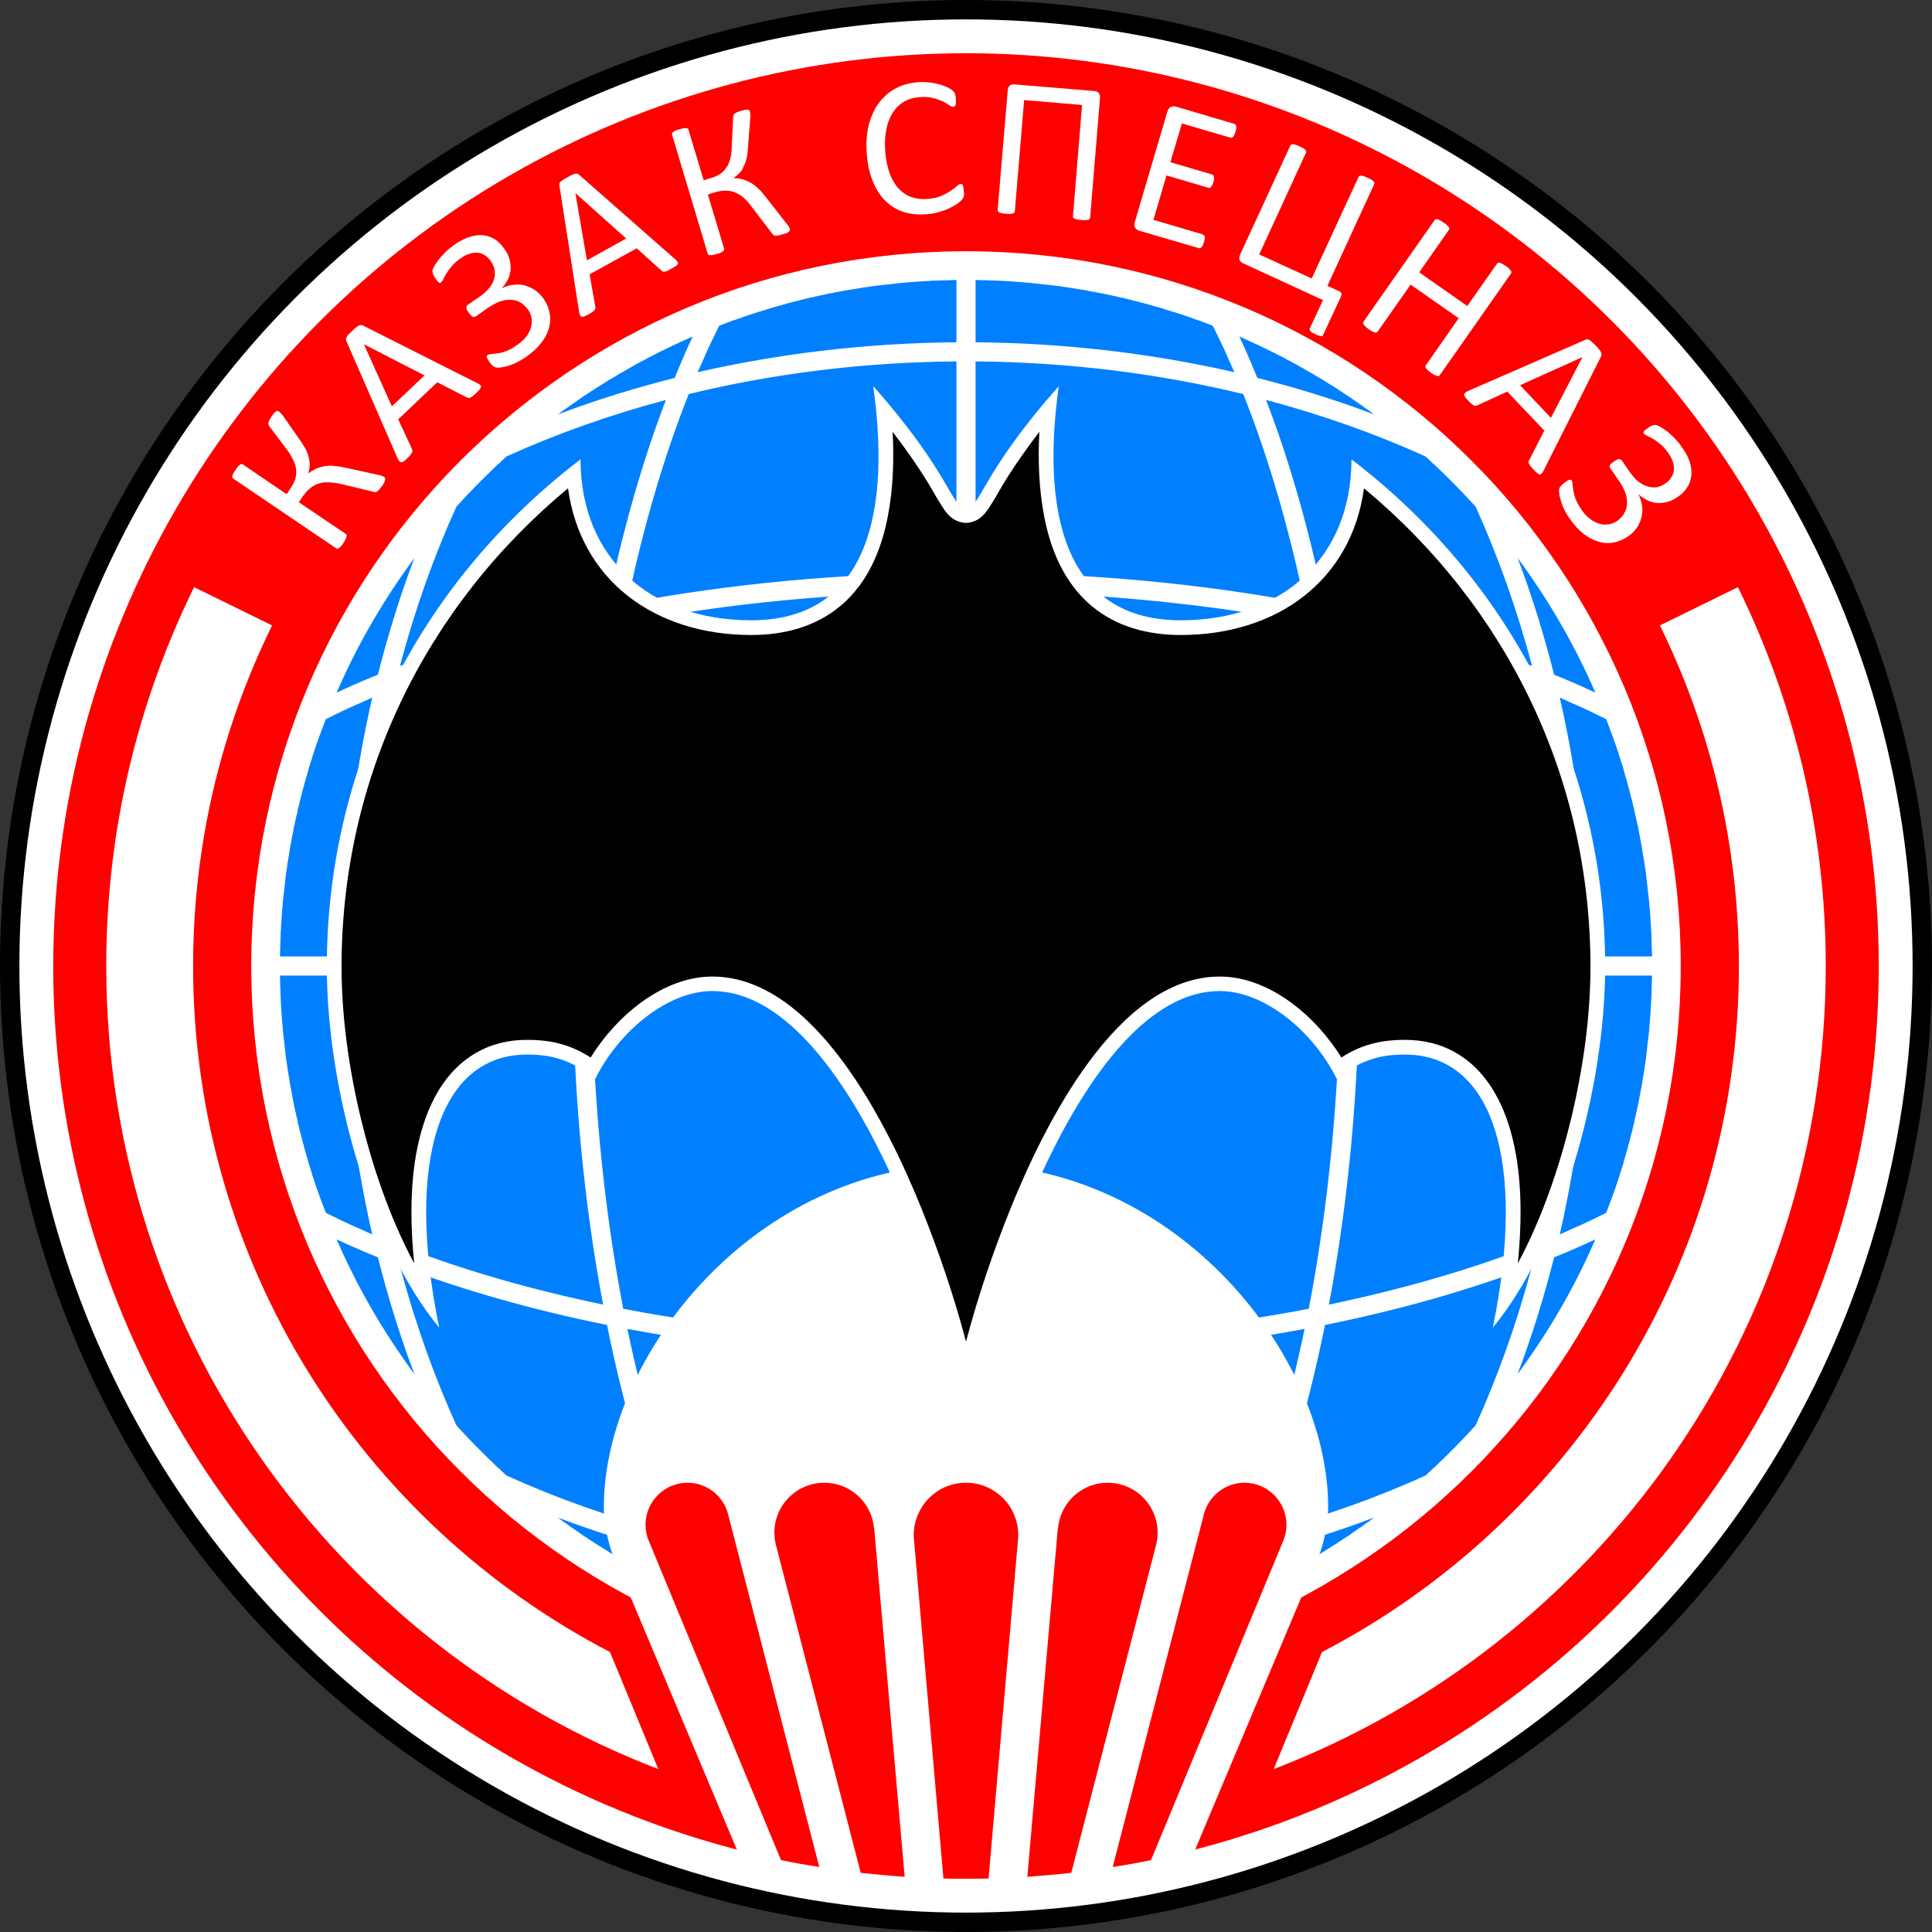 <?xml version="1.0" encoding="UTF-8" standalone="no"?>
<!-- Creator: CorelDRAW X7 -->

<svg
   xmlns:dc="http://purl.org/dc/elements/1.1/"
   xmlns:cc="http://creativecommons.org/ns#"
   xmlns:rdf="http://www.w3.org/1999/02/22-rdf-syntax-ns#"
   xmlns:svg="http://www.w3.org/2000/svg"
   xmlns="http://www.w3.org/2000/svg"
   xmlns:sodipodi="http://sodipodi.sourceforge.net/DTD/sodipodi-0.dtd"
   xmlns:inkscape="http://www.inkscape.org/namespaces/inkscape"
   xml:space="preserve"
   width="7.874in"
   height="7.874in"
   version="1.1"
   style="clip-rule:evenodd;fill-rule:evenodd;image-rendering:optimizeQuality;shape-rendering:geometricPrecision;text-rendering:geometricPrecision"
   viewBox="0 0 7874.001 7874.001"
   id="svg3901"
   inkscape:version="0.91 r13725"
   sodipodi:docname="Ariadna - Kazak Spetsnazs - [N3] [Vyo].svg"><rect x="0" y="0" width="7874.001" height="7874.001" fill="#333333" stroke="none"/><sodipodi:namedview
     pagecolor="#ffffff"
     bordercolor="#666666"
     borderopacity="1"
     objecttolerance="10"
     gridtolerance="10"
     guidetolerance="10"
     inkscape:pageopacity="0"
     inkscape:pageshadow="2"
     inkscape:window-width="640"
     inkscape:window-height="480"
     id="namedview3945"
     showgrid="false"
     inkscape:zoom="0.23838384"
     inkscape:cx="736.83001"
     inkscape:cy="849.33005"
     inkscape:window-x="0"
     inkscape:window-y="0"
     inkscape:window-maximized="0"
     inkscape:current-layer="svg3901" /><defs
     id="defs3903"><style
       type="text/css"
       id="style3905"><![CDATA[
    .fil5 {fill:none}
    .fil0 {fill:black}
    .fil3 {fill:#0080FF}
    .fil2 {fill:red}
    .fil1 {fill:white}
    .fil4 {fill:white;fill-rule:nonzero}
   ]]></style></defs><g
     id="Layer_x0020_1"
     transform="translate(3937,-7063)"><circle
       class="fil0"
       cy="11000"
       r="3937"
       id="circle3909"
       cx="0"
       style="fill:#000000" /><circle
       class="fil1"
       cy="11000"
       r="3858"
       id="circle3911"
       cx="0"
       style="fill:#ffffff" /><circle
       class="fil2"
       cy="11000"
       r="3720"
       id="circle3913"
       cx="0"
       style="fill:#ff0000" /><circle
       class="fil3"
       cy="11000"
       r="2874"
       id="circle3915"
       cx="0"
       style="fill:#0080ff" /><path
       class="fil4"
       d="m 0,8087 c 805,0 1533,326 2060,853 527,527 853,1256 853,2060 0,805 -326,1533 -853,2060 -527,527 -1255,853 -2060,853 -805,0 -1533,-326 -2060,-853 -527,-527 -853,-1255 -853,-2060 0,-804 326,-1533 853,-2060 527,-527 1255,-853 2060,-853 z m 1977,936 c -8,-8 -16,-16 -24,-24 l 0,0 0,0 c -8,-8 -16,-15 -23,-22 l -1,-1 c -8,-8 -15,-15 -23,-22 l -3,-2 c -7,-7 -14,-14 -22,-21 l -2,-2 c -2,-2 -5,-4 -7,-6 -203,-92 -420,-169 -649,-230 97,253 178,537 240,844 307,62 591,143 844,240 -61,-229 -138,-446 -230,-649 -4,-5 -9,-10 -14,-15 -3,-4 -7,-8 -11,-12 l -9,-10 c -6,-6 -11,-12 -17,-18 l -4,-4 c -7,-7 -14,-14 -21,-22 l -1,-1 c -8,-8 -15,-15 -23,-23 z m -314,-271 c -4,-3 -8,-6 -12,-9 l -9,-7 c -7,-4 -13,-9 -19,-13 l -8,-6 c -6,-4 -13,-9 -19,-13 l -10,-7 c -6,-4 -12,-8 -17,-12 l -10,-7 c -7,-4 -13,-8 -19,-12 l -10,-7 c -6,-3 -12,-7 -17,-11 l -11,-7 c -6,-4 -12,-7 -18,-11 l -11,-7 c -6,-4 -12,-7 -17,-11 l -12,-7 c -6,-3 -12,-7 -18,-10 l -10,-7 c -6,-3 -12,-7 -19,-10 -4,-3 -8,-5 -12,-7 -5,-3 -11,-7 -17,-10 l -11,-6 c -6,-4 -12,-7 -19,-11 -3,-2 -7,-4 -11,-6 -6,-3 -12,-6 -18,-9 -4,-2 -8,-5 -12,-7 -6,-3 -12,-6 -18,-9 l -12,-6 c -6,-3 -12,-6 -19,-10 l -11,-5 c -6,-3 -12,-6 -18,-9 l -13,-6 c -6,-3 -12,-6 -18,-9 -5,-2 -9,-4 -14,-6 -5,-3 -11,-6 -17,-8 -4,-2 -9,-4 -13,-6 -6,-3 -11,-5 -17,-8 -4,-2 -9,-3 -13,-5 9,20 19,40 28,61 15,35 31,71 45,107 165,42 324,91 476,149 z M 690,8290 c -6,-2 -12,-3 -18,-5 -4,-1 -9,-2 -14,-3 -6,-2 -12,-3 -19,-5 -5,-1 -11,-2 -16,-3 -6,-2 -11,-3 -17,-4 -5,-1 -11,-3 -17,-4 -6,-1 -12,-2 -18,-4 -5,-1 -10,-2 -15,-3 -7,-1 -14,-2 -21,-4 l -11,-2 c -7,-1 -14,-3 -22,-4 -5,-1 -9,-2 -14,-3 -7,-1 -14,-2 -21,-3 l -13,-2 c -8,-2 -16,-3 -24,-4 l -10,-2 c -8,-1 -16,-2 -24,-3 l -9,-2 c -9,-1 -18,-2 -26,-3 l -7,-1 c -10,-1 -20,-2 -29,-3 l -9,-1 c -9,-1 -18,-2 -27,-3 l -8,-1 c -8,-1 -17,-2 -26,-3 l -8,0 c -9,-1 -18,-2 -28,-3 l -7,0 c -10,-1 -20,-2 -31,-2 l -5,-1 c -10,0 -19,-1 -29,-1 l -7,-1 c -9,0 -18,0 -28,-1 l -7,0 c -10,0 -20,-1 -30,-1 l -4,0 c -11,0 -21,-1 -32,-1 l 0,254 c 368,3 722,46 1055,122 -8,-18 -16,-35 -24,-53 -20,-47 -42,-92 -64,-136 -9,-4 -18,-8 -28,-11 l 0,0 c -10,-4 -19,-7 -28,-11 l -2,0 c -22,-8 -45,-16 -68,-24 l -3,-1 c -9,-3 -17,-5 -26,-8 l -6,-2 c -8,-2 -16,-5 -24,-7 l -9,-3 c -9,-3 -19,-6 -28,-9 l -9,-2 c -7,-2 -14,-4 -21,-6 l -11,-3 c -7,-2 -14,-4 -21,-6 l -12,-3 c -7,-2 -13,-4 -20,-5 z m -729,-86 c -11,0 -21,1 -32,1 l -4,0 c -10,0 -20,1 -30,1 l -7,0 c -10,1 -19,1 -28,1 l -7,1 c -10,0 -19,1 -29,1 l -5,1 c -11,0 -21,1 -31,2 l -7,0 c -10,1 -19,2 -28,3 l -8,0 c -9,1 -18,2 -26,3 l -8,1 c -9,1 -18,2 -27,3 l -9,1 c -9,1 -19,2 -29,3 l -7,1 c -8,1 -17,2 -26,3 l -9,2 c -8,1 -16,2 -24,3 l -10,2 c -8,1 -16,2 -24,4 -4,0 -9,1 -13,2 -7,1 -14,2 -21,3 -5,1 -9,2 -14,3 -8,1 -15,3 -22,4 l -11,2 c -7,2 -14,3 -21,4 -5,1 -10,2 -15,3 -6,2 -12,3 -18,4 -6,1 -12,3 -17,4 -6,1 -11,2 -17,4 -5,1 -11,2 -16,3 -7,2 -13,3 -19,5 -5,1 -10,2 -14,3 -6,2 -12,3 -18,5 -7,1 -13,3 -20,5 l -12,3 c -7,2 -14,4 -21,6 l -11,3 c -7,2 -14,4 -21,6 l -9,2 c -9,3 -19,6 -28,9 l -9,3 c -8,2 -16,5 -24,7 l -6,2 c -9,3 -17,5 -26,8 l -3,1 c -23,8 -46,16 -68,24 l -2,0 c -9,4 -18,7 -28,11 l 0,0 c -10,3 -19,7 -28,11 -22,44 -44,89 -64,136 -8,18 -16,35 -24,53 333,-76 687,-119 1055,-122 l 0,-254 z m -1088,236 c -6,3 -11,5 -17,8 -4,2 -9,4 -13,6 -6,2 -12,5 -17,8 -5,2 -9,4 -14,6 -6,3 -12,6 -18,9 l -13,6 c -6,3 -12,6 -18,9 -4,2 -7,3 -11,5 -7,4 -13,7 -19,10 -4,2 -8,4 -12,6 -6,3 -12,6 -18,9 -4,2 -8,5 -12,7 -6,3 -12,6 -18,9 l -11,6 c -7,4 -13,7 -19,11 l -11,6 c -6,3 -12,7 -17,10 l -12,7 c -7,3 -13,7 -19,10 l -10,7 c -6,3 -12,7 -18,10 l -12,7 c -5,4 -11,7 -17,11 l -11,7 c -6,4 -12,7 -18,11 l -11,7 c -5,4 -11,8 -17,11 l -10,7 c -6,4 -12,8 -19,12 l -10,7 c -5,4 -11,8 -17,12 l -10,7 c -6,4 -13,9 -19,13 l -8,6 c -6,4 -12,9 -19,13 l -9,7 c -4,3 -8,6 -12,9 152,-58 311,-107 476,-149 14,-36 30,-72 45,-107 9,-21 19,-41 28,-61 -4,2 -9,3 -13,5 z m -745,483 c -2,2 -5,4 -7,6 l -2,2 c -8,7 -15,14 -22,21 l -3,2 c -8,7 -15,14 -23,22 l -1,1 c -7,7 -15,14 -23,22 l 0,0 0,0 c -8,8 -16,16 -24,24 -8,8 -15,15 -23,23 l -1,1 c -7,8 -14,15 -21,22 l -4,4 c -6,6 -11,12 -17,18 l -9,10 c -4,4 -8,8 -11,12 -5,5 -10,10 -14,15 -92,203 -169,420 -230,649 253,-97 537,-178 844,-240 62,-307 143,-591 240,-844 -229,61 -446,138 -649,230 z m -838,1387 c -2,6 -3,12 -5,17 -1,5 -2,10 -3,15 -2,6 -3,12 -5,18 -1,6 -2,12 -3,18 -2,5 -3,10 -4,16 -1,6 -3,11 -4,17 -1,6 -2,12 -4,17 -1,6 -2,11 -3,16 -1,7 -3,14 -4,21 l -2,11 c -1,7 -3,15 -4,22 -1,5 -2,9 -3,14 -1,7 -2,14 -3,21 -1,5 -2,9 -2,13 -2,8 -3,16 -4,24 l -2,10 c -1,8 -2,16 -3,24 l -2,9 c -1,9 -2,17 -3,26 l -1,8 c -1,10 -2,19 -3,28 l -1,9 c -1,9 -2,17 -3,26 l -1,9 c -1,9 -2,17 -3,26 l 0,8 c -1,9 -2,18 -3,28 l 0,7 c -1,10 -2,20 -2,31 l -1,5 c 0,10 -1,19 -1,29 l -1,7 c 0,9 0,18 -1,28 l 0,7 c 0,10 -1,20 -1,30 l 0,4 c 0,11 -1,21 -1,32 l 254,0 c 3,-368 46,-722 122,-1055 -18,8 -35,16 -53,24 -47,20 -92,42 -136,64 -20,51 -39,103 -56,156 l 0,2 c -3,9 -6,18 -9,28 l -1,2 c -4,14 -8,27 -11,40 l -1,2 c -2,8 -5,17 -7,25 l -2,7 c -2,8 -4,15 -6,23 l -3,10 c -2,7 -3,14 -5,21 z m -86,729 c 0,11 1,21 1,32 l 0,4 c 0,10 1,20 1,30 l 0,7 c 1,10 1,19 1,28 l 1,7 c 0,10 1,19 1,29 l 1,5 c 0,11 1,21 2,31 l 0,7 c 1,10 2,19 3,28 l 0,8 c 1,9 2,17 3,26 l 1,9 c 1,9 2,17 3,26 l 1,9 c 1,9 2,18 3,28 l 1,8 c 1,9 2,17 3,26 l 2,9 c 1,8 2,16 3,24 l 2,10 c 1,8 2,16 4,24 l 2,13 c 1,7 2,14 3,21 1,5 2,9 3,14 1,7 3,15 4,22 l 2,11 c 1,7 3,14 4,21 1,5 2,10 3,16 2,5 3,11 4,17 1,6 3,11 4,17 1,6 2,11 4,16 1,6 2,12 3,18 2,6 3,12 5,18 1,5 2,10 3,15 2,5 3,11 5,17 2,7 3,14 5,21 l 3,10 c 2,8 4,15 6,23 l 2,7 c 2,8 5,17 7,25 l 1,2 c 3,13 7,26 11,40 l 1,2 c 3,10 6,19 9,28 l 0,2 c 17,53 36,105 56,156 44,22 89,44 136,64 18,8 35,16 53,24 -76,-333 -119,-687 -122,-1055 l -254,0 z m 733,1848 c 3,4 7,8 11,12 l 9,10 c 6,6 11,12 17,18 l 4,4 c 7,7 14,14 21,22 l 1,1 c 8,8 15,15 23,23 8,8 16,16 24,24 l 0,0 0,0 c 8,8 16,15 23,22 l 1,1 c 8,8 15,15 23,22 l 3,2 c 7,7 14,14 22,21 l 2,2 c 2,2 5,4 7,6 203,92 420,169 649,230 -97,-253 -178,-537 -240,-844 -307,-62 -591,-143 -844,-240 61,229 138,446 230,649 4,5 9,10 14,15 z m 400,361 c 4,3 8,6 12,9 l 9,7 c 7,4 13,9 19,13 l 8,6 c 6,4 13,9 19,13 l 10,7 c 6,4 12,8 17,12 l 10,7 c 7,4 13,8 19,12 l 10,7 c 6,3 12,7 17,11 l 11,7 c 6,4 12,7 18,11 l 11,7 c 6,4 12,7 17,11 l 12,7 c 6,3 12,7 18,10 l 10,7 c 6,3 12,7 19,10 4,3 8,5 12,7 5,3 11,7 17,10 l 11,6 c 6,4 12,7 19,11 3,2 7,4 11,6 6,3 12,6 18,9 4,2 8,5 12,7 6,3 12,6 18,9 l 12,6 c 6,3 12,6 19,10 l 11,5 c 6,3 12,6 18,9 l 13,6 c 6,3 12,6 18,9 5,2 9,4 14,6 5,3 11,6 17,8 4,2 9,4 13,6 6,3 11,5 17,8 4,2 9,3 13,5 -9,-20 -19,-40 -28,-61 -15,-35 -31,-71 -45,-107 -165,-42 -324,-91 -476,-149 z m 973,462 c 6,2 12,3 18,5 4,1 9,2 14,3 6,2 12,3 19,5 5,1 11,2 16,3 6,2 11,3 17,4 5,1 11,3 17,4 6,1 12,2 18,4 5,1 10,2 15,3 7,1 14,2 21,4 l 11,2 c 7,1 14,3 22,4 5,1 9,2 14,3 7,1 14,2 21,3 l 13,2 c 8,2 16,3 24,4 l 10,2 c 8,1 16,2 24,3 l 9,2 c 9,1 18,2 26,3 l 7,1 c 10,1 20,2 29,3 l 9,1 c 9,1 18,2 27,3 l 8,1 c 8,1 17,2 26,3 l 8,0 c 9,1 18,2 28,3 l 7,0 c 10,1 20,2 31,2 l 5,1 c 10,0 19,1 29,1 l 7,1 c 9,0 18,0 28,1 l 7,0 c 10,0 20,1 30,1 l 4,0 c 11,0 21,1 32,1 l 0,-254 c -368,-3 -722,-46 -1055,-122 8,18 16,35 24,53 20,47 42,92 64,136 9,4 18,8 28,11 l 0,0 c 10,4 19,7 28,11 l 2,0 c 22,8 45,16 68,24 l 3,1 c 9,3 17,5 26,8 l 6,2 c 8,2 16,5 24,7 l 9,3 c 9,3 19,6 28,9 l 9,2 c 7,2 14,4 21,6 l 11,3 c 7,2 14,4 21,6 l 12,3 c 7,2 13,4 20,5 z m 729,86 c 11,0 21,-1 32,-1 l 4,0 c 10,0 20,-1 30,-1 l 7,0 c 10,-1 19,-1 28,-1 l 7,-1 c 10,0 19,-1 29,-1 l 5,-1 c 11,0 21,-1 31,-2 l 7,0 c 10,-1 19,-2 28,-3 l 8,0 c 9,-1 18,-2 26,-3 l 8,-1 c 9,-1 18,-2 27,-3 l 9,-1 c 9,-1 19,-2 29,-3 l 7,-1 c 8,-1 17,-2 26,-3 l 9,-2 c 8,-1 16,-2 24,-3 l 10,-2 c 8,-1 16,-2 24,-4 4,0 9,-1 13,-2 7,-1 14,-2 21,-3 5,-1 9,-2 14,-3 8,-1 15,-3 22,-4 l 11,-2 c 7,-2 14,-3 21,-4 5,-1 10,-2 15,-3 6,-2 12,-3 18,-4 6,-1 12,-3 17,-4 6,-1 11,-2 17,-4 5,-1 11,-2 16,-3 7,-2 13,-3 19,-5 5,-1 10,-2 14,-3 6,-2 12,-3 18,-5 7,-1 13,-3 20,-5 l 12,-3 c 7,-2 14,-4 21,-6 l 11,-3 c 7,-2 14,-4 21,-6 l 9,-2 c 9,-3 19,-6 28,-9 l 9,-3 c 8,-2 16,-5 24,-7 l 6,-2 c 9,-3 17,-5 26,-8 l 3,-1 c 23,-8 46,-16 68,-24 l 2,0 c 9,-4 18,-7 28,-11 l 0,0 c 10,-3 19,-7 28,-11 22,-44 44,-89 64,-136 8,-18 16,-35 24,-53 -333,76 -687,119 -1055,122 l 0,254 z m 1088,-236 c 6,-3 11,-5 17,-8 4,-2 9,-4 13,-6 6,-2 12,-5 17,-8 5,-2 9,-4 14,-6 6,-3 12,-6 18,-9 l 13,-6 c 6,-3 12,-6 18,-9 4,-2 7,-3 11,-5 7,-4 13,-7 19,-10 4,-2 8,-4 12,-6 6,-3 12,-6 18,-9 4,-2 8,-5 12,-7 6,-3 12,-6 18,-9 l 11,-6 c 7,-4 13,-7 19,-11 l 11,-6 c 6,-3 12,-7 17,-10 l 12,-7 c 7,-3 13,-7 19,-10 l 10,-7 c 6,-3 12,-7 18,-10 l 12,-7 c 5,-4 11,-7 17,-11 l 11,-7 c 6,-4 12,-7 18,-11 l 11,-7 c 5,-4 11,-8 17,-11 l 10,-7 c 6,-4 12,-8 19,-12 l 10,-7 c 5,-4 11,-8 17,-12 l 10,-7 c 6,-4 13,-9 19,-13 l 8,-6 c 6,-4 12,-9 19,-13 l 9,-7 c 4,-3 8,-6 12,-9 -152,58 -311,107 -476,149 -14,36 -30,72 -45,107 -9,21 -19,41 -28,61 4,-2 9,-3 13,-5 z m 745,-483 c 2,-2 5,-4 7,-6 l 2,-2 c 8,-7 15,-14 22,-21 l 3,-2 c 8,-7 15,-14 23,-22 l 1,-1 c 7,-7 15,-14 23,-22 l 0,0 0,0 c 8,-8 16,-16 24,-24 8,-8 15,-15 23,-23 l 1,-1 c 7,-8 14,-15 21,-22 l 4,-4 c 6,-6 11,-12 17,-18 l 9,-10 c 4,-4 8,-8 11,-12 5,-5 10,-10 14,-15 92,-203 169,-420 230,-649 -253,97 -537,178 -844,240 -62,307 -143,591 -240,844 229,-61 446,-138 649,-230 z m 838,-1387 c 2,-6 3,-12 5,-17 1,-5 2,-10 3,-15 2,-6 3,-12 5,-18 1,-6 2,-12 3,-18 2,-5 3,-10 4,-16 1,-6 3,-11 4,-17 1,-6 2,-12 4,-17 1,-6 2,-11 3,-16 1,-7 3,-14 4,-21 l 2,-11 c 1,-7 3,-15 4,-22 1,-5 2,-9 3,-14 1,-7 2,-14 3,-21 1,-5 2,-9 2,-13 2,-8 3,-16 4,-24 l 2,-10 c 1,-8 2,-16 3,-24 l 2,-9 c 1,-9 2,-17 3,-26 l 1,-8 c 1,-10 2,-19 3,-28 l 1,-9 c 1,-9 2,-17 3,-26 l 1,-9 c 1,-9 2,-17 3,-26 l 0,-8 c 1,-9 2,-18 3,-28 l 0,-7 c 1,-10 2,-20 2,-31 l 1,-5 c 0,-10 1,-19 1,-29 l 1,-7 c 0,-9 0,-18 1,-28 l 0,-7 c 0,-10 1,-20 1,-30 l 0,-4 c 0,-11 1,-21 1,-32 l -254,0 c -3,368 -46,722 -122,1055 18,-8 35,-16 53,-24 47,-20 92,-42 136,-64 20,-51 39,-103 56,-156 l 0,-2 c 3,-9 6,-18 9,-28 l 1,-2 c 4,-14 8,-27 11,-40 l 1,-2 c 2,-8 5,-17 7,-25 l 2,-7 c 2,-8 4,-15 6,-23 l 3,-10 c 2,-7 3,-14 5,-21 z m 86,-729 c 0,-11 -1,-21 -1,-32 l 0,-4 c 0,-10 -1,-20 -1,-30 l 0,-7 c -1,-10 -1,-19 -1,-28 l -1,-7 c 0,-10 -1,-19 -1,-29 l -1,-5 c 0,-11 -1,-21 -2,-31 l 0,-7 c -1,-10 -2,-19 -3,-28 l 0,-8 c -1,-9 -2,-17 -3,-26 l -1,-9 c -1,-9 -2,-17 -3,-26 l -1,-9 c -1,-9 -2,-18 -3,-28 l -1,-8 c -1,-9 -2,-17 -3,-26 l -2,-9 c -1,-8 -2,-16 -3,-24 l -2,-10 c -1,-8 -2,-16 -4,-24 l -2,-13 c -1,-7 -2,-14 -3,-21 -1,-5 -2,-9 -3,-14 -1,-7 -3,-15 -4,-22 l -2,-11 c -1,-7 -3,-14 -4,-21 -1,-5 -2,-10 -3,-16 -2,-5 -3,-11 -4,-17 -1,-6 -3,-11 -4,-17 -1,-6 -2,-11 -4,-16 -1,-6 -2,-12 -3,-18 -2,-6 -3,-12 -5,-18 -1,-5 -2,-10 -3,-15 -2,-5 -3,-11 -5,-17 -2,-7 -3,-14 -5,-21 l -3,-10 c -2,-8 -4,-15 -6,-23 l -2,-7 c -2,-8 -5,-17 -7,-25 l -1,-2 c -3,-13 -7,-26 -11,-40 l -1,-2 c -3,-10 -6,-19 -9,-28 l 0,-2 c -17,-53 -36,-105 -56,-156 -44,-22 -89,-44 -136,-64 -18,-8 -35,-16 -53,-24 76,333 119,687 122,1055 l 254,0 z m -332,78 -861,0 c -2,475 -46,928 -124,1341 312,-65 598,-149 852,-250 83,-342 130,-709 133,-1091 z m -939,0 -1486,0 0,1486 c 482,-2 941,-48 1358,-128 80,-417 126,-876 128,-1358 z m -1564,0 -1486,0 c 2,482 48,941 128,1358 417,80 876,126 1358,128 l 0,-1486 z m -1564,0 -861,0 c 3,382 50,749 133,1091 254,101 540,185 852,250 -78,-413 -122,-866 -124,-1341 z m -861,-78 861,0 c 2,-475 46,-928 124,-1341 -312,65 -598,149 -852,250 -83,342 -130,709 -133,1091 z m 939,0 1486,0 0,-1486 c -482,2 -941,48 -1358,128 -80,417 -126,876 -128,1358 z m 1564,0 1486,0 c -2,-482 -48,-941 -128,-1358 C 980,9523 521,9477 39,9475 l 0,1486 z m 1564,0 861,0 c -3,-382 -50,-749 -133,-1091 -254,-101 -540,-185 -852,-250 78,413 122,866 124,1341 z M 39,8536 l 0,861 c 475,2 928,46 1341,124 -65,-312 -149,-598 -250,-852 C 788,8586 421,8539 39,8536 Z m 0,4067 0,861 c 382,-3 749,-50 1091,-133 101,-254 185,-540 250,-852 -413,78 -866,122 -1341,124 z m -78,861 0,-861 c -475,-2 -928,-46 -1341,-124 65,312 149,598 250,852 342,83 709,130 1091,133 z m 0,-4067 0,-861 c -382,3 -749,50 -1091,133 -101,254 -185,540 -250,852 413,-78 866,-122 1341,-124 z m 2436,416 c 37,14 72,30 107,45 21,9 41,19 61,28 -79,-183 -178,-356 -293,-516 l -1,-2 c -8,-10 -15,-21 -23,-31 58,152 107,311 149,476 z m 168,2301 c -20,9 -40,19 -61,28 -35,15 -70,31 -107,45 -42,165 -91,324 -149,476 8,-10 15,-21 23,-31 l 1,-2 c 115,-160 214,-333 293,-516 z m -4962,73 c -37,-14 -72,-30 -107,-45 -21,-9 -41,-19 -61,-28 79,183 178,356 293,516 l 1,2 c 8,10 15,21 23,31 -58,-152 -107,-311 -149,-476 z m -168,-2301 c 20,-9 40,-19 61,-28 35,-15 70,-31 107,-45 42,-165 91,-324 149,-476 -8,10 -15,21 -23,31 l -1,2 c -115,160 -214,333 -293,516 z"
       id="path3917"
       inkscape:connector-curvature="0"
       style="fill:#ffffff;fill-rule:nonzero" /><path
       class="fil1"
       d="m 0,11807 c 866,0 1476,787 1476,1398 0,39 -10,131 -38,198 l -533,1267 c -290,71 -593,110 -905,110 -312,0 -615,-39 -905,-110 l -533,-1267 c -28,-67 -38,-159 -38,-198 0,-611 610,-1398 1476,-1398 z"
       id="path3919"
       inkscape:connector-curvature="0"
       style="fill:#ffffff" /><g
       id="_872358608"><path
         class="fil1"
         d="m 0,12792 c 119,-596 517,-1690 1034,-1690 179,0 378,159 477,358 99,-79 179,-99 278,-99 358,0 497,437 358,1113 279,-338 458,-974 458,-1471 0,-795 -358,-1551 -1034,-2068 0,398 -279,656 -696,656 -438,0 -577,-378 -497,-954 -318,358 -318,497 -378,497 -60,0 -60,-139 -378,-497 80,576 -59,954 -497,954 -417,0 -696,-258 -696,-656 -676,517 -1034,1273 -1034,2068 0,497 179,1133 458,1471 -139,-676 0,-1113 358,-1113 99,0 179,20 278,99 99,-199 298,-358 477,-358 517,0 915,1094 1034,1690 z"
         id="path3922"
         inkscape:connector-curvature="0"
         style="fill:#ffffff" /><path
         class="fil0"
         d="m 0,12531 c 49,-186 112,-370 182,-544 133,-328 431,-944 852,-944 201,0 390,159 496,330 79,-51 157,-72 259,-72 74,0 144,16 208,53 149,86 217,256 245,418 24,140 22,292 7,440 100,-186 171,-399 217,-589 48,-200 79,-413 79,-620 0,-767 -338,-1464 -923,-1950 -51,375 -353,598 -747,598 -133,0 -262,-33 -365,-120 -110,-93 -166,-228 -192,-367 -21,-110 -25,-226 -19,-341 -53,69 -103,140 -148,214 -18,31 -36,63 -55,92 -18,28 -38,52 -71,61 -8,3 -17,4 -25,4 -8,0 -17,-1 -25,-4 -33,-9 -53,-33 -71,-61 -19,-29 -37,-61 -55,-92 -45,-74 -95,-145 -148,-214 6,115 2,231 -19,341 -26,139 -82,274 -192,367 -103,87 -232,120 -365,120 -394,0 -696,-223 -747,-598 -585,486 -923,1183 -923,1950 0,207 31,420 79,620 46,190 117,403 217,589 -15,-148 -17,-300 7,-440 28,-162 96,-332 245,-418 64,-37 134,-53 208,-53 102,0 180,21 259,72 106,-171 295,-330 496,-330 421,0 719,616 852,944 70,174 133,358 182,544 z"
         id="path3924"
         inkscape:connector-curvature="0"
         style="fill:#000000" /></g><path
       class="fil2"
       d="m 1292,13345 c 9,-20 14,-44 14,-68 0,-94 -77,-171 -171,-171 -80,0 -148,56 -166,131 l -371,1435 c 52,-8 104,-17 156,-28 l 538,-1299 z m -2261,-108 371,1435 c -52,-8 -104,-17 -156,-28 l -538,-1299 c -9,-20 -14,-44 -14,-68 0,-94 77,-171 171,-171 81,0 148,56 166,131 z m 196,129 c -5,-18 -8,-37 -8,-56 0,-113 91,-204 204,-204 106,0 194,82 202,186 l 1,2 124,1418 c -60,-4 -120,-10 -179,-16 l -344,-1330 z m 985,-28 c 1,-6 1,-12 1,-18 0,-118 -95,-214 -213,-214 -118,0 -213,96 -213,214 0,6 0,12 1,18 l 0,0 120,1381 c 31,1 61,1 92,1 31,0 61,0 92,-1 l 120,-1381 0,0 z m 561,28 c 5,-18 8,-37 8,-56 0,-113 -91,-204 -204,-204 -106,0 -193,82 -202,186 l -1,2 -124,1418 c 60,-4 120,-10 179,-16 l 344,-1330 z"
       id="path3926"
       inkscape:connector-curvature="0"
       style="fill:#ff0000" /><path
       class="fil1"
       d="m 3146,9456 c 229,466 358,990 358,1544 0,1493 -934,2768 -2250,3273 l 197,-477 c 1009,-525 1699,-1580 1699,-2796 0,-498 -116,-969 -322,-1388 l 318,-156 z m -5974,156 c -206,419 -322,890 -322,1388 0,1216 690,2271 1699,2796 l 197,477 c -1316,-505 -2250,-1780 -2250,-3273 0,-554 129,-1078 358,-1544 l 318,156 z"
       id="path3928"
       inkscape:connector-curvature="0"
       style="fill:#ffffff" /><circle
       class="fil5"
       cy="11000"
       r="3898"
       id="circle3930"
       cx="0"
       style="fill:none" /><path
       class="fil4"
       d="m -2372,9007 c 3,1 4,3 5,5 0,2 0,4 0,7 -1,2 -2,6 -4,10 -2,4 -5,9 -9,15 -5,6 -8,11 -12,15 -3,3 -6,6 -8,7 -3,2 -6,3 -8,3 -3,0 -6,-1 -8,-2 l -134,-32 c -18,-4 -34,-6 -49,-6 -14,-1 -28,1 -40,5 -12,4 -24,10 -34,19 -11,8 -20,20 -30,33 l -16,24 191,129 c 1,2 3,3 4,5 0,2 0,4 -1,7 0,3 -2,6 -4,10 -2,4 -4,9 -8,15 -4,5 -7,9 -10,13 -3,3 -6,6 -9,8 -2,1 -4,2 -6,2 -2,0 -4,0 -6,-2 l -418,-283 c -2,-1 -3,-3 -4,-5 -1,-1 0,-4 0,-6 1,-3 2,-7 4,-11 2,-4 5,-9 9,-14 4,-6 7,-10 10,-14 3,-3 6,-6 8,-7 3,-2 5,-3 7,-3 2,0 3,1 5,2 l 178,121 17,-25 c 9,-13 15,-26 19,-38 3,-13 4,-25 3,-37 -1,-12 -5,-25 -11,-37 -6,-13 -14,-27 -24,-41 l -73,-97 c -2,-2 -3,-4 -4,-7 -1,-2 -2,-5 -1,-8 0,-3 1,-6 3,-11 3,-4 6,-9 10,-16 4,-5 7,-10 10,-13 3,-4 6,-6 8,-7 2,-2 4,-3 6,-2 2,0 4,1 6,2 2,1 5,4 7,7 3,2 5,6 9,10 l 67,96 c 10,14 18,27 25,39 6,12 11,24 13,35 3,11 4,22 4,32 0,11 -2,22 -6,33 l 1,0 c 11,-8 22,-14 32,-19 11,-5 22,-8 34,-10 12,-2 26,-3 40,-1 14,1 31,4 49,8 l 132,29 c 7,2 12,3 15,4 2,2 5,3 6,4 z"
       id="path3932"
       inkscape:connector-curvature="0"
       style="fill:#ffffff;fill-rule:nonzero" /><path
       id="1"
       class="fil4"
       d="m -1993,8624 c 6,3 10,5 13,8 3,2 4,5 3,8 0,3 -2,6 -5,10 -3,4 -8,9 -14,15 -6,5 -11,10 -15,13 -4,3 -7,5 -10,6 -2,1 -4,2 -7,1 -1,0 -4,-1 -6,-2 l -121,-62 -159,151 56,121 c 1,3 1,5 2,7 0,2 -1,5 -2,8 -1,2 -3,5 -6,9 -3,4 -7,8 -13,13 -5,6 -10,10 -14,13 -4,3 -8,4 -11,4 -2,0 -5,-1 -7,-4 -3,-3 -5,-7 -8,-13 l -208,-476 c -1,-3 -2,-6 -2,-8 0,-3 1,-6 3,-9 1,-3 4,-7 7,-11 4,-3 9,-8 15,-14 6,-6 11,-11 16,-14 4,-4 8,-7 11,-8 4,-2 7,-2 9,-2 3,0 6,1 9,2 l 464,234 z m -461,-158 0,0 114,253 133,-126 -247,-127 z"
       inkscape:connector-curvature="0"
       style="fill:#ffffff;fill-rule:nonzero" /><path
       id="2"
       class="fil4"
       d="m -1722,8280 c 13,19 22,39 25,60 4,20 3,41 -3,62 -6,20 -17,41 -33,61 -16,20 -37,39 -63,57 -14,9 -28,17 -41,23 -13,6 -25,10 -36,13 -11,3 -19,4 -26,5 -6,1 -11,1 -14,0 -3,0 -6,-1 -8,-2 -2,-1 -5,-2 -7,-4 -2,-3 -5,-6 -8,-9 -3,-3 -6,-8 -10,-13 -4,-7 -7,-12 -7,-15 -1,-4 1,-6 3,-8 3,-2 8,-3 14,-4 7,0 16,-1 26,-3 11,-1 23,-4 36,-9 13,-5 28,-13 43,-24 15,-10 27,-21 37,-33 10,-12 16,-24 20,-37 4,-13 5,-25 4,-38 -2,-13 -7,-25 -14,-36 -9,-12 -19,-22 -30,-29 -12,-7 -24,-11 -38,-12 -14,-1 -29,1 -45,6 -15,5 -32,14 -49,25 l -51,36 c -3,1 -5,3 -7,3 -2,0 -5,0 -7,-1 -2,-1 -5,-3 -7,-6 -3,-3 -6,-6 -9,-11 -3,-4 -5,-8 -7,-11 -1,-3 -2,-6 -2,-9 0,-2 0,-5 1,-7 1,-2 3,-3 5,-5 l 48,-33 c 15,-10 27,-21 37,-33 10,-12 17,-24 21,-36 4,-13 5,-25 3,-38 -2,-13 -7,-25 -15,-37 -7,-10 -15,-18 -24,-24 -9,-6 -18,-10 -29,-11 -10,-1 -22,0 -33,4 -12,3 -25,10 -38,19 -14,10 -26,20 -35,31 -9,10 -16,20 -22,30 -6,9 -10,17 -13,24 -4,7 -7,11 -10,13 -1,1 -3,2 -4,2 -1,0 -3,-1 -5,-2 -2,-1 -4,-4 -6,-6 -2,-3 -4,-6 -8,-11 -1,-3 -3,-5 -5,-9 -2,-2 -3,-5 -4,-8 -1,-2 -2,-5 -2,-8 -1,-2 -1,-5 0,-8 1,-3 3,-8 7,-17 5,-8 11,-16 18,-26 8,-10 17,-20 28,-31 11,-11 24,-21 38,-31 22,-15 42,-25 62,-31 19,-6 38,-8 55,-6 17,2 33,8 47,17 15,10 27,23 38,39 11,15 18,29 21,44 4,15 5,29 4,43 -2,13 -6,27 -12,39 -6,12 -14,23 -24,33 l 0,1 c 15,-8 30,-12 46,-14 16,-2 31,-2 46,2 15,4 29,10 43,19 13,9 25,21 35,35 z"
       inkscape:connector-curvature="0"
       style="fill:#ffffff;fill-rule:nonzero" /><path
       id="3"
       class="fil4"
       d="m -1186,8119 c 5,4 8,8 10,11 2,3 3,6 2,9 -1,2 -4,5 -8,8 -4,3 -10,6 -17,10 -8,4 -14,8 -18,10 -5,2 -8,3 -11,3 -3,1 -5,0 -7,0 -2,-1 -4,-2 -6,-4 l -101,-91 -192,106 23,131 c 1,3 1,5 1,8 -1,2 -2,4 -3,6 -2,3 -5,5 -9,8 -4,3 -9,6 -16,10 -7,3 -12,6 -17,8 -5,2 -9,2 -11,2 -3,-1 -5,-3 -7,-6 -1,-4 -3,-8 -4,-15 l -80,-513 c -1,-3 -1,-6 0,-8 0,-3 2,-5 4,-8 3,-3 6,-5 11,-8 4,-3 10,-7 17,-10 8,-5 14,-8 19,-10 5,-3 10,-4 13,-5 4,-1 7,-1 10,0 2,1 5,3 7,5 l 390,343 z m -406,-269 0,0 47,274 160,-89 -207,-185 z"
       inkscape:connector-curvature="0"
       style="fill:#ffffff;fill-rule:nonzero" /><path
       id="4"
       class="fil4"
       d="m -718,7995 c 1,3 1,5 0,7 0,2 -2,3 -4,5 -2,2 -5,4 -9,6 -5,2 -10,3 -16,5 -8,3 -14,4 -19,5 -5,0 -9,1 -12,0 -3,0 -5,-1 -7,-3 -2,-1 -4,-4 -6,-6 l -83,-109 c -11,-15 -22,-27 -33,-37 -11,-9 -23,-16 -35,-21 -12,-5 -25,-7 -38,-7 -14,0 -28,2 -44,7 l -28,9 66,220 c 0,2 1,4 0,6 -1,2 -2,4 -4,5 -3,2 -6,4 -10,6 -4,2 -9,4 -16,5 -6,2 -11,4 -16,4 -5,1 -9,1 -11,1 -3,0 -5,-1 -7,-2 -1,-1 -2,-3 -3,-5 l -145,-484 c 0,-2 0,-4 0,-6 1,-2 2,-3 5,-5 2,-2 5,-4 10,-6 4,-2 9,-3 15,-5 7,-2 12,-3 17,-4 4,-1 8,-1 11,-1 2,0 5,1 6,2 2,1 3,3 3,5 l 62,206 28,-9 c 15,-4 29,-10 39,-17 11,-8 19,-16 26,-27 7,-10 12,-22 15,-35 4,-14 6,-29 6,-47 l 6,-121 c 0,-3 0,-6 1,-8 1,-3 2,-5 4,-7 2,-2 6,-4 10,-6 4,-2 10,-4 17,-6 7,-2 13,-4 17,-4 4,-1 8,-1 11,-1 2,0 5,1 6,2 1,2 2,3 2,5 1,3 2,7 2,10 0,4 0,9 0,14 l -9,117 c -1,17 -3,33 -5,46 -3,13 -7,25 -12,35 -4,11 -10,20 -17,28 -7,7 -16,15 -25,21 l 0,1 c 13,0 26,2 37,5 11,3 22,8 33,14 10,6 21,14 31,24 11,10 21,23 33,38 l 83,106 c 5,6 8,10 9,12 2,3 3,5 3,7 z"
       inkscape:connector-curvature="0"
       style="fill:#ffffff;fill-rule:nonzero" /><path
       id="5"
       class="fil4"
       d="m -9,7843 c 1,4 1,8 1,11 0,3 0,6 -1,9 0,2 -1,4 -2,6 -1,2 -3,5 -5,8 -3,3 -8,7 -16,14 -8,6 -19,12 -31,18 -12,7 -27,12 -43,17 -16,5 -34,9 -54,10 -34,3 -65,0 -94,-9 -28,-9 -53,-24 -74,-45 -21,-20 -38,-47 -51,-78 -13,-32 -22,-69 -25,-112 -4,-43 -1,-82 7,-117 9,-35 22,-66 41,-91 18,-25 41,-45 68,-60 27,-15 58,-23 92,-26 15,-1 30,-1 45,1 14,1 28,4 40,7 13,4 24,8 34,12 10,5 17,9 21,13 4,3 6,6 8,8 1,1 2,4 3,6 1,3 1,6 2,9 1,4 1,8 2,13 0,5 0,10 0,13 0,4 -1,8 -2,10 0,3 -2,5 -3,6 -1,2 -3,2 -5,2 -4,1 -10,-1 -17,-6 -7,-5 -16,-10 -27,-16 -12,-5 -25,-10 -41,-14 -15,-4 -34,-5 -55,-3 -24,2 -44,8 -63,19 -18,11 -33,26 -45,45 -12,19 -21,42 -26,69 -5,27 -7,57 -4,90 3,33 9,63 18,88 9,24 21,45 36,61 15,16 32,28 52,35 20,7 43,10 67,8 21,-2 39,-6 54,-12 15,-7 28,-13 39,-21 10,-7 19,-13 25,-19 7,-6 12,-9 16,-9 2,0 4,0 5,1 2,0 3,2 4,4 1,2 2,5 2,9 1,4 2,9 2,16 z"
       inkscape:connector-curvature="0"
       style="fill:#ffffff;fill-rule:nonzero" /><path
       id="6"
       class="fil4"
       d="m 506,7950 c -1,2 -1,4 -2,5 -2,2 -4,3 -6,4 -3,1 -7,1 -11,1 -5,0 -11,0 -17,0 -7,-1 -12,-2 -17,-3 -4,0 -8,-2 -10,-3 -3,-1 -5,-3 -6,-4 -1,-2 -1,-4 -1,-6 l 37,-453 -236,-20 -38,454 c 0,2 -1,4 -2,5 -2,1 -4,2 -6,3 -3,1 -7,2 -11,2 -5,0 -10,0 -17,-1 -7,0 -12,-1 -17,-2 -4,-1 -8,-2 -10,-3 -3,-2 -5,-3 -6,-5 -1,-1 -1,-3 -1,-5 l 41,-486 c 0,-9 3,-16 8,-21 5,-4 12,-6 19,-5 l 327,27 c 7,1 13,3 17,8 4,6 6,13 5,22 l -40,486 z"
       inkscape:connector-curvature="0"
       style="fill:#ffffff;fill-rule:nonzero" /><path
       id="7"
       class="fil4"
       d="m 970,8050 c -2,5 -3,9 -5,12 -1,4 -3,6 -5,8 -2,2 -4,4 -6,4 -2,1 -4,1 -6,0 l -243,-71 c -6,-2 -11,-6 -15,-11 -4,-6 -5,-14 -2,-24 l 133,-451 c 3,-10 8,-16 14,-18 7,-3 13,-3 19,-2 l 240,71 c 2,0 3,2 5,3 1,2 2,4 2,6 1,3 1,6 0,10 0,4 -1,8 -3,13 -1,5 -2,9 -4,12 -2,4 -3,6 -5,8 -2,2 -4,3 -6,4 -2,0 -4,0 -6,0 l -197,-58 -47,158 169,50 c 3,1 4,2 6,3 1,2 2,4 2,7 1,2 1,5 1,9 -1,4 -2,8 -3,13 -2,5 -3,9 -5,12 -1,3 -3,6 -5,7 -2,2 -3,3 -5,4 -2,0 -4,0 -6,-1 l -170,-50 -53,181 200,59 c 2,1 4,2 5,3 2,2 3,4 4,6 0,3 0,6 0,10 -1,4 -2,8 -3,13 z"
       inkscape:connector-curvature="0"
       style="fill:#ffffff;fill-rule:nonzero" /><path
       id="8"
       class="fil4"
       d="m 1456,8427 c -1,2 -2,4 -3,5 -2,0 -4,1 -6,1 -2,-1 -5,-1 -9,-2 -4,-1 -8,-3 -14,-6 -5,-2 -9,-4 -13,-6 -3,-3 -5,-4 -7,-6 -2,-2 -3,-4 -3,-5 -1,-2 -1,-4 0,-6 l 54,-116 -326,-150 c -7,-4 -12,-8 -14,-14 -2,-7 -1,-14 3,-23 l 204,-443 c 1,-1 2,-3 4,-4 1,-1 4,-1 7,-1 3,0 6,1 11,2 4,2 9,4 15,6 6,3 11,6 15,8 4,2 7,5 9,7 2,2 3,4 3,6 1,2 0,4 0,5 l -191,415 214,98 191,-414 c 1,-2 2,-3 4,-4 1,-1 4,-1 7,-1 3,0 6,1 11,2 4,2 9,4 15,7 6,2 11,5 15,7 4,2 7,5 9,7 2,2 3,4 3,6 1,2 0,4 0,5 l -191,415 48,22 c 5,2 8,5 9,9 1,4 0,9 -3,15 l -71,153 z"
       inkscape:connector-curvature="0"
       style="fill:#ffffff;fill-rule:nonzero" /><path
       id="9"
       class="fil4"
       d="m 1931,8592 c -1,1 -3,3 -5,3 -1,1 -4,1 -6,0 -3,-1 -7,-2 -11,-4 -4,-2 -8,-5 -14,-9 -5,-4 -10,-7 -13,-10 -3,-3 -6,-6 -7,-8 -2,-3 -3,-5 -3,-7 0,-2 1,-4 2,-5 l 134,-192 -196,-137 -134,191 c -1,2 -3,3 -5,4 -2,1 -4,1 -7,0 -2,-1 -6,-2 -10,-4 -4,-2 -9,-5 -14,-9 -6,-4 -10,-7 -13,-11 -4,-3 -6,-6 -8,-8 -2,-2 -2,-4 -2,-6 0,-2 0,-4 1,-6 l 290,-414 c 2,-2 3,-3 5,-4 2,0 4,0 7,1 3,0 6,2 10,4 4,2 9,5 14,9 6,3 10,7 14,10 3,3 6,6 7,8 2,3 3,5 3,7 0,2 -1,3 -2,5 l -121,173 196,137 121,-172 c 1,-2 3,-3 5,-4 1,-1 4,-1 6,0 3,1 7,2 10,4 4,2 9,5 15,9 5,4 10,7 13,10 3,4 6,6 7,9 2,2 3,4 3,6 0,2 -1,4 -2,6 l -290,414 z"
       inkscape:connector-curvature="0"
       style="fill:#ffffff;fill-rule:nonzero" /><path
       id="10"
       class="fil4"
       d="m 2354,8981 c -3,5 -5,9 -8,12 -3,3 -5,4 -8,4 -3,-1 -6,-2 -10,-6 -4,-3 -9,-8 -15,-14 -5,-6 -10,-11 -13,-15 -3,-4 -5,-7 -6,-10 -1,-2 -2,-4 -2,-6 1,-2 1,-4 3,-7 l 62,-121 -151,-159 -122,56 c -2,1 -4,2 -6,2 -3,0 -5,0 -8,-1 -2,-1 -5,-4 -9,-7 -4,-3 -8,-7 -13,-12 -6,-6 -10,-11 -13,-15 -3,-4 -5,-8 -5,-10 0,-3 2,-6 5,-8 2,-3 7,-5 12,-8 l 477,-208 c 3,-1 6,-2 8,-2 3,0 6,1 9,3 3,1 6,4 10,8 4,3 9,8 15,14 6,6 10,11 14,16 4,4 6,8 8,12 2,3 2,6 2,9 0,2 -1,5 -2,8 l -234,465 z m 158,-462 -1,0 -253,114 126,133 128,-247 z"
       inkscape:connector-curvature="0"
       style="fill:#ffffff;fill-rule:nonzero" /><path
       id="11"
       class="fil4"
       d="m 2700,9248 c -19,13 -39,22 -59,26 -21,4 -42,3 -62,-3 -21,-6 -42,-17 -62,-32 -20,-16 -39,-37 -57,-63 -10,-14 -18,-28 -24,-41 -6,-13 -10,-25 -13,-36 -3,-10 -5,-19 -5,-26 -1,-6 -1,-11 -1,-14 1,-3 1,-6 2,-8 1,-2 3,-4 5,-7 2,-2 5,-5 8,-8 4,-3 8,-6 13,-10 7,-5 12,-7 16,-8 3,0 6,1 8,4 2,3 3,7 3,14 1,7 2,16 3,26 2,11 5,22 10,36 5,13 13,27 24,43 10,15 21,27 33,36 13,10 25,16 38,20 12,4 25,5 38,3 12,-1 24,-6 36,-14 12,-9 22,-19 28,-30 7,-12 11,-24 12,-38 1,-14 -1,-28 -6,-44 -5,-16 -14,-33 -26,-50 l -35,-51 c -2,-2 -3,-5 -4,-7 0,-2 0,-4 1,-6 1,-3 3,-5 6,-8 2,-2 6,-5 11,-8 4,-3 7,-5 11,-7 3,-2 6,-3 8,-3 3,0 5,0 8,2 1,1 3,2 5,4 l 33,48 c 11,15 22,27 33,37 12,9 24,16 37,20 12,4 25,5 38,4 12,-2 25,-8 37,-16 10,-7 18,-15 23,-24 6,-9 10,-19 11,-29 1,-11 0,-22 -4,-34 -3,-12 -10,-24 -19,-37 -10,-14 -20,-26 -31,-35 -11,-9 -21,-16 -30,-22 -10,-5 -18,-10 -25,-13 -7,-3 -11,-6 -13,-9 -1,-1 -2,-3 -2,-4 1,-2 1,-3 2,-5 1,-2 3,-4 6,-6 3,-2 6,-5 11,-8 2,-2 5,-4 8,-6 3,-1 6,-3 9,-4 2,-1 5,-1 7,-2 3,0 6,0 9,0 3,1 8,3 16,7 8,5 17,11 27,18 10,8 20,17 31,28 11,11 21,23 31,38 15,21 26,41 32,61 6,19 8,38 6,55 -2,17 -7,33 -17,48 -9,14 -22,27 -38,38 -15,10 -29,17 -44,21 -15,4 -29,5 -43,4 -13,-2 -26,-5 -39,-12 -12,-6 -24,-14 -33,-23 l -1,0 c 7,15 12,30 14,45 3,16 2,32 -2,47 -3,15 -9,29 -18,42 -9,14 -21,26 -35,36 z"
       inkscape:connector-curvature="0"
       style="fill:#ffffff;fill-rule:nonzero" /></g></svg>